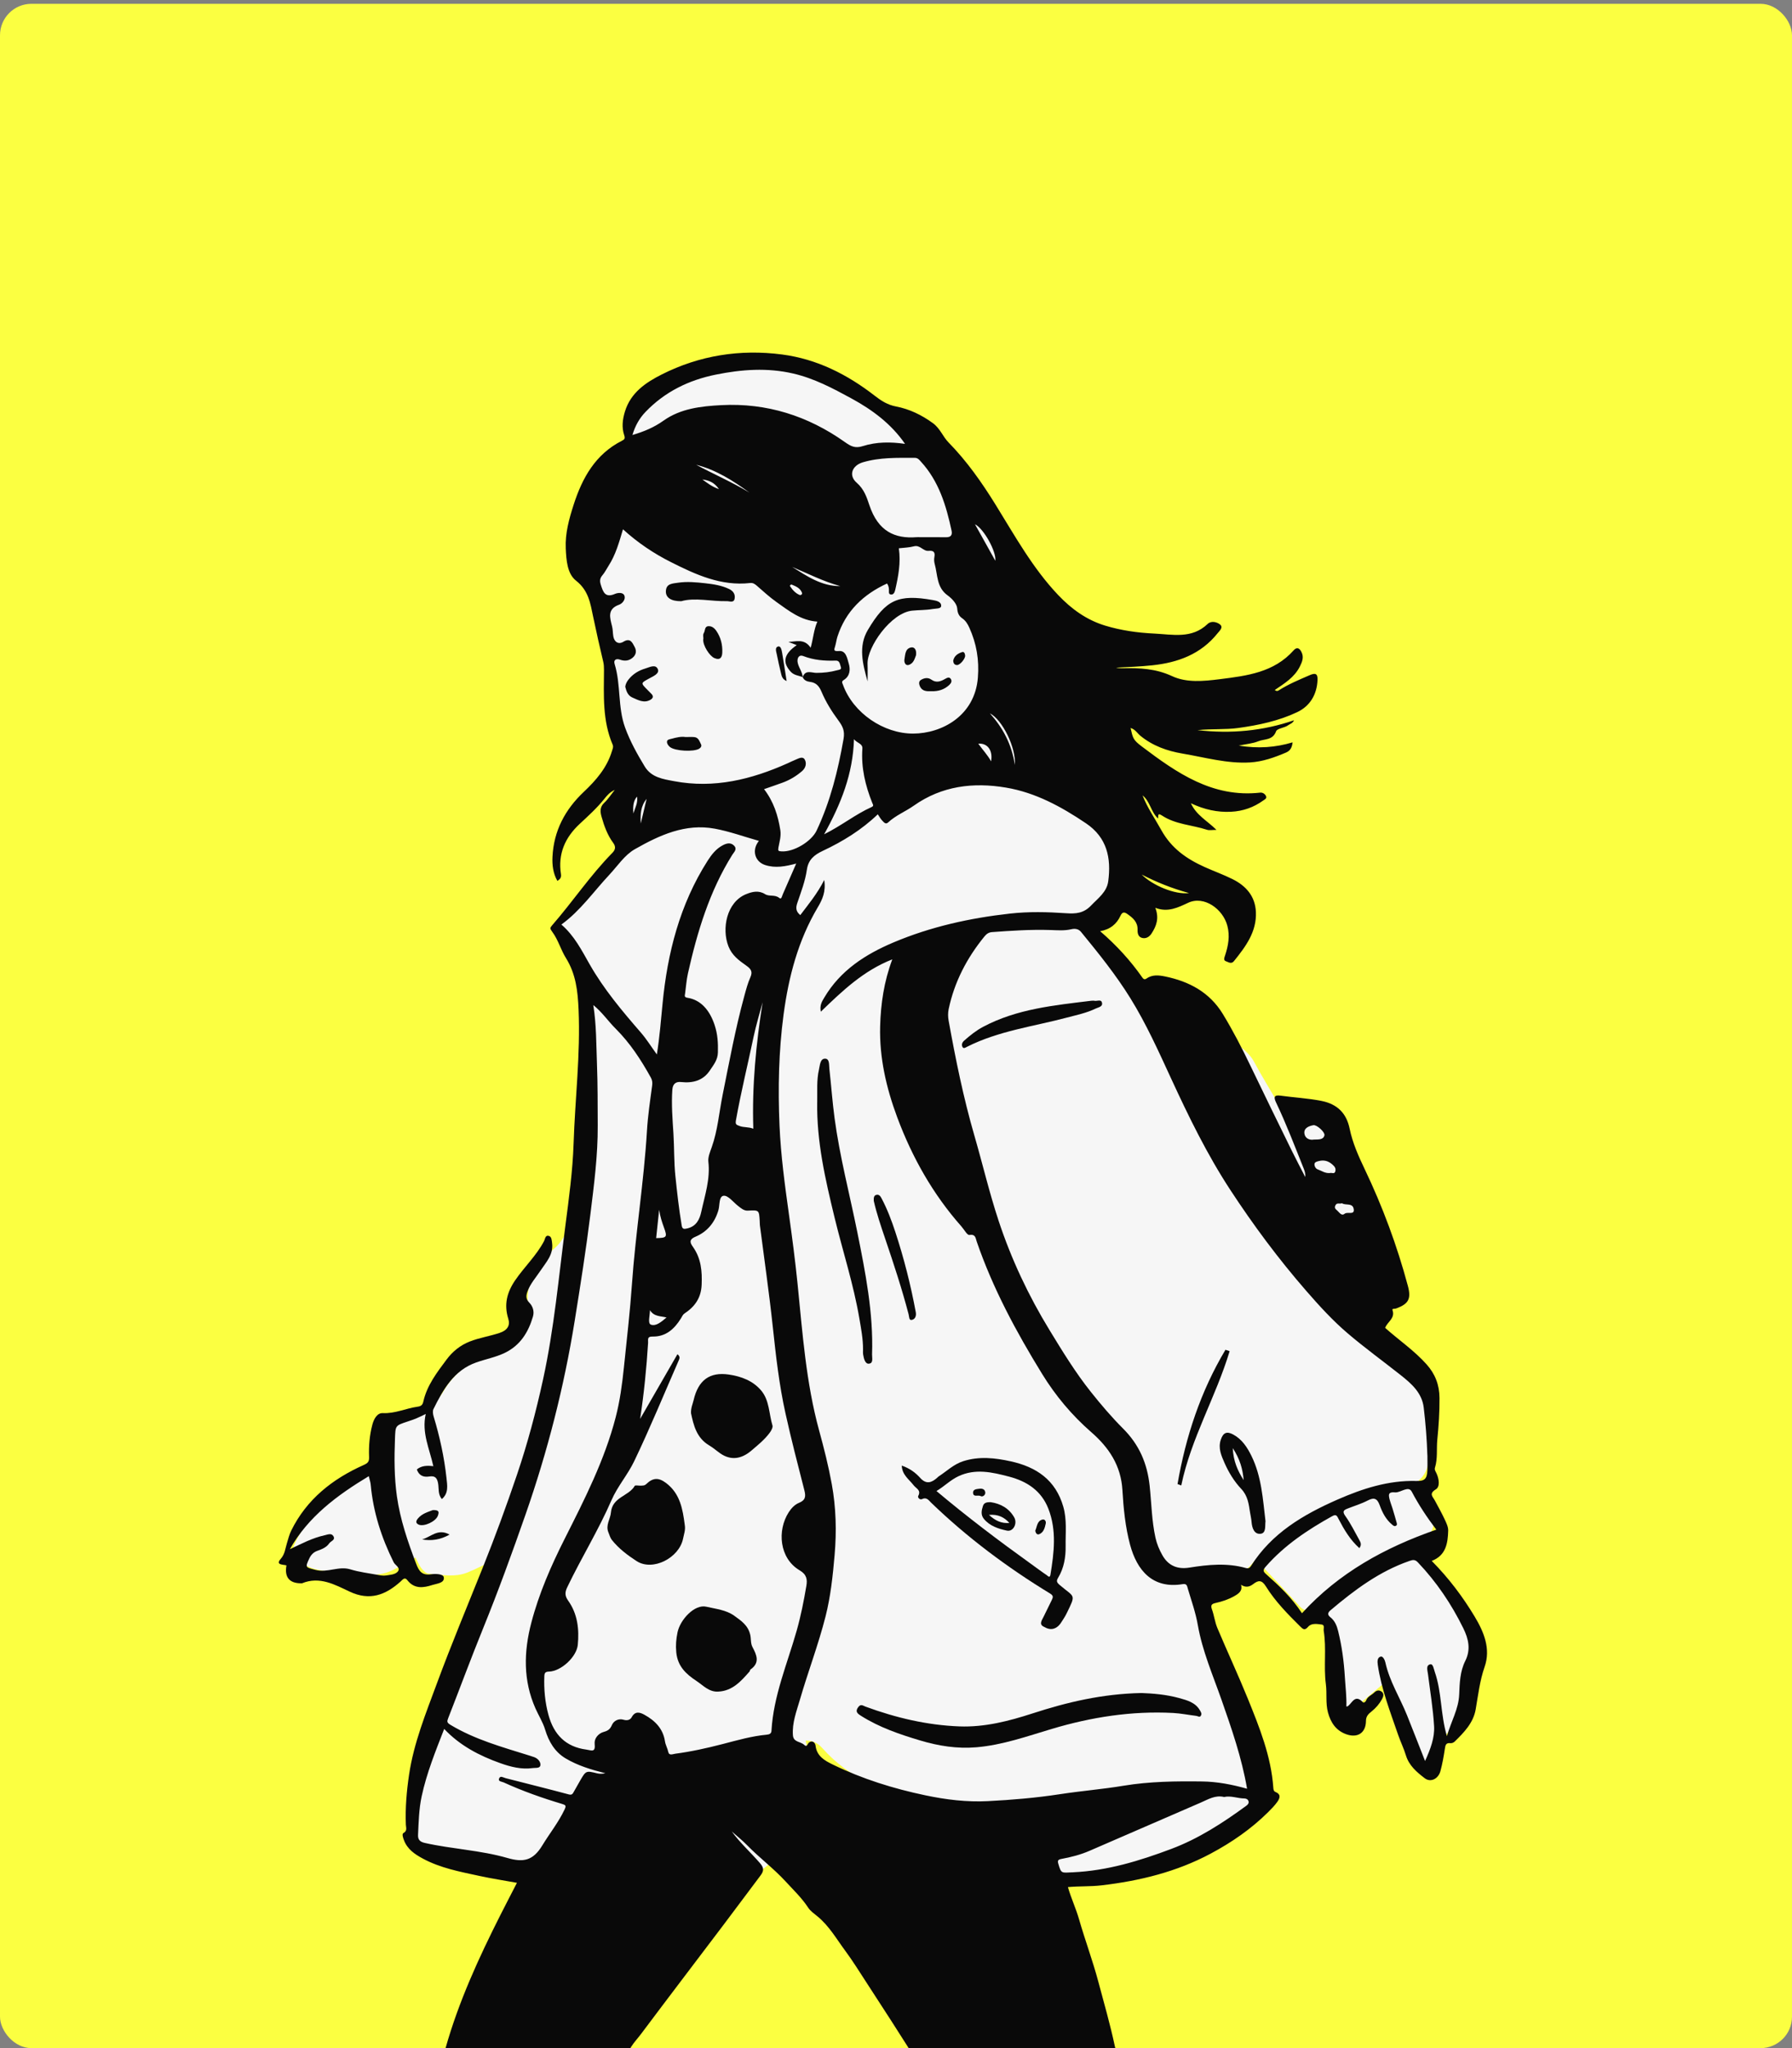 <svg width="456" height="521" viewBox="0 0 456 521" fill="none" xmlns="http://www.w3.org/2000/svg">
<rect x="0" y="0" width="456" height="521" fill="#808080" stroke="none"/>
<g clip-path="url(#clip0_1976_940)">
<rect y="0.969" width="456" height="520" rx="8" fill="#FBFF41"/>
<path d="M205.04 442.726C206.77 442.703 208.156 443.425 209.18 444.578C212.615 448.442 216.662 451.504 221.389 453.502C224.182 454.686 227.24 455.245 230.166 456.126C235.937 457.857 241.699 459.614 247.466 461.361C250.644 462.323 253.795 462.416 256.989 461.31C257.446 461.152 258.366 461.613 258.743 462.063C260.97 464.752 262.282 467.938 262.596 471.353C263.015 475.878 266.787 477.978 270.349 477.981C277.762 477.985 285.158 477.326 292.189 475.117C296.672 473.708 300.777 471.027 304.941 468.722C309.279 466.32 313.59 463.844 317.72 461.108C321.34 458.706 322.334 455.734 321.026 451.636C319.28 446.161 317.25 440.778 315.356 435.353C313.424 429.8 311.375 424.286 309.632 418.675C308.367 414.604 307.549 410.393 306.47 406.261C305.736 403.455 305.768 403.218 308.515 402.559C312.454 401.608 316.389 400.719 319.046 397.246C319.147 397.118 319.345 397.064 319.726 396.846C323.401 400.754 327.122 404.658 330.766 408.632C331.6 409.544 332.493 409.757 333.642 409.734C336.622 409.68 336.804 409.707 337.456 412.516C338.706 417.875 340.503 423.172 339.819 428.826C339.622 430.471 339.528 432.128 339.455 433.785C339.381 435.454 340.467 436.063 341.829 435.656C343.118 435.268 344.363 434.542 345.446 433.723C347.565 432.116 349.556 430.34 351.71 428.543C355.117 433.778 357.441 439.257 359.618 444.81C359.754 445.159 359.858 445.524 360.014 445.865C361.329 448.714 362.361 448.873 364.243 446.366C366.215 443.743 368.237 441.135 369.929 438.334C372.56 433.987 374.252 429.257 374.318 424.111C374.356 420.976 374.22 417.821 373.926 414.697C373.541 410.634 370.565 407.976 368.244 404.988C367.107 403.525 365.808 402.178 364.783 400.641C362.983 397.941 360.604 395.993 357.313 394.553C361.143 392.861 364.95 390.987 364.892 386.575C364.845 383.109 363.615 379.605 360.949 376.648C365.027 373.187 363.068 368.01 363.786 363.462C364.263 360.435 364.092 357.257 363.816 354.18C363.483 350.45 360.778 343.481 355.578 342.263C351.465 341.296 349.392 338.243 348.085 334.82C346.909 331.738 345.395 329.491 342.272 328.215C340.808 327.617 340.363 326.228 340.479 324.365C340.7 320.768 343.331 318.758 345.136 316.24C347.239 313.31 348.229 310.384 347.026 306.814C344.686 299.871 342.504 292.875 340.196 285.917C339.299 283.212 337.561 282.009 334.585 282.118C332.446 282.195 330.308 282.533 328.189 282.87C327.064 283.049 326.404 282.688 325.857 281.734C323.61 277.826 321.216 274 319.078 270.03C317.378 266.875 314.068 265.509 311.848 262.994C309.466 260.289 306.703 260.488 303.68 261.291C303.195 261.419 302.516 261.395 302.1 261.147C299.962 259.878 297.525 258.928 296.512 256.328C296.38 255.99 296.132 255.61 295.83 255.439C291.522 252.948 288.654 249.009 285.725 245.194C283.439 242.222 281.56 238.943 279.391 235.877C278.495 234.608 277.303 233.549 276.465 232.637C278.704 229.664 281.188 226.843 283.116 223.684C285.542 219.718 286.978 215.283 287.036 210.584C287.086 206.369 285.86 202.392 284.242 198.507C281.696 192.404 280.392 185.949 278.813 179.547C276.73 171.099 273.287 163.097 267.901 156.113C265.173 152.573 262.018 149.344 259.515 145.666C257.051 142.045 255.2 138.009 253.007 134.202C251.37 131.359 249.787 128.447 247.846 125.817C246.589 124.109 244.645 122.922 243.162 121.354C241.614 119.713 239.922 118.071 238.89 116.115C237.178 112.875 234.695 110.446 231.971 108.156C230.962 107.307 229.973 106.437 228.94 105.545C227.92 107.074 227 106.038 225.836 105.157C221.52 101.878 217.268 98.474 212.688 95.599C210.531 94.245 207.709 93.911 205.152 93.251C202.599 92.591 199.653 92.677 197.507 91.392C194.442 89.553 191.667 89.642 188.501 90.48C184.616 91.513 180.615 92.13 176.758 93.247C171.31 94.823 167.127 98.47 164.181 103.077C161.849 106.724 160.056 110.888 160.246 115.494C160.273 116.127 160.394 116.759 160.526 117.376C161.038 119.744 160.278 121.008 158.461 122.646C155.904 124.951 153.261 127.334 151.36 130.159C149.23 133.33 149.668 137.245 149.885 140.962C150.18 146.007 152.621 150.482 153.661 155.313C154.693 160.11 155.574 164.944 156.315 169.795C156.692 172.251 156.645 174.777 156.739 177.273C156.893 181.573 157.895 185.639 160.262 189.256C161.551 191.224 161.333 193.51 162.563 195.128C159.952 199.513 156.214 201.569 157.208 207.541C157.747 210.785 158.438 211.857 159.458 215.306C157.258 217.344 155.221 221.55 152.924 224.01C150.048 227.091 144.262 231.814 141.608 235.097C140.324 236.688 144.336 236.928 145.143 238.376C146.944 241.613 148.931 244.744 150.774 247.953C151.682 249.533 152.854 251.124 153.169 252.843C153.49 254.597 152.668 253.041 152.474 254.888C152.416 255.454 149.784 253.933 149.757 254.5C149.486 260.266 152.105 271.598 151.666 277.349C151.189 283.62 150.503 289.879 149.718 296.123C149.416 298.54 149.09 300.853 150.021 303.209C150.204 303.666 149.905 304.45 149.602 304.943C147.343 308.595 145.116 312.27 142.691 315.805C141.767 317.148 140.308 318.118 139.156 319.313C135.337 323.279 133.502 327.862 134.615 333.45C135.287 336.811 132.555 340.734 129.346 341.948C122.737 344.447 116.389 347.645 112.76 354.017C110.661 357.707 107.067 358.572 103.966 360.462C103.373 360.827 102.682 361.037 102.089 361.405C99.256 363.159 99.52 363.78 99.815 366.725C100.079 369.36 98.973 371.118 96.318 371.363C96.035 371.39 95.756 371.627 95.511 371.817C91.107 375.193 86.558 378.402 82.379 382.038C80.314 383.835 78.898 386.392 77.269 388.662C76.508 389.722 75.871 390.886 75.289 392.058C73.559 395.527 74.835 396.346 77.757 398.111C80.314 399.66 83.214 399.54 85.988 400.024C86.92 400.187 87.863 400.385 88.802 400.401C91.65 400.451 94.603 400.875 97.327 400.288C99.877 399.738 102.193 398.088 104.603 396.905C104.999 396.711 105.344 396.412 105.721 396.155C106.213 397.091 106.575 398.046 107.165 398.818C107.638 399.435 108.36 400.215 109.027 400.277C112.353 400.575 115.748 401.293 119 399.967C121.216 399.063 123.342 397.937 126.098 396.629C125.003 399.737 124.219 402.392 123.145 404.922C121.154 409.602 119.14 414.282 116.869 418.83C113.718 425.143 111.926 431.919 109.889 438.594C107.491 446.455 105.371 454.418 104.37 462.618C104.301 463.177 104.048 463.716 104.013 464.275C103.769 468.288 105.038 470.34 109.015 471.734C114.51 473.658 120.106 475.187 125.954 475.711C130.932 476.157 136.024 475.847 140.824 477.616C142.412 478.203 143.909 479.013 145.45 479.72C149.338 481.497 153.32 482.133 157.643 481.563C161.512 481.055 165.45 481.338 169.362 481.893C171.461 482.188 173.677 482.102 175.784 481.807C178.904 481.369 181.962 480.527 185.07 479.972C189.196 479.238 192.401 476.872 195.517 474.314C196.347 473.631 197.062 472.762 197.973 472.226C200.015 471.035 200.026 468.548 201.408 467.065C204.046 464.232 203.79 460.542 204.834 457.244C205.595 454.845 206.829 452.521 206.387 449.882C206.006 447.612 205.525 445.353 205.02 442.738L205.04 442.726Z" fill="#F6F6F6"/>
<path d="M395.401 617.658C395.253 606.172 393.282 595.841 390.034 585.717C388.26 580.187 383.965 578.033 378.765 577.327C375.482 576.881 372.113 576.835 368.791 576.931C366.63 576.994 364.484 577.618 362.338 578.038C361.989 578.107 361.566 578.336 361.384 578.627C360.507 580.013 359.521 579.473 358.504 578.872C355.765 577.253 352.873 578.584 351.818 581.51C349.982 586.602 351.077 591.755 351.143 596.878C351.159 598.115 351.791 599.237 353.584 599.019C355.303 598.814 357.072 599.074 358.807 598.946C360.211 598.841 360.728 599.575 361.143 600.704C363.63 607.471 366.23 614.2 368.617 621.007C369.591 623.785 370.294 626.684 370.813 629.587C371.586 633.878 372.346 638.202 372.625 642.544C372.862 646.18 373.778 649.533 375.133 652.839C375.392 653.476 375.606 654.135 375.928 654.741C377.049 656.848 378.423 657.279 380.402 655.913C384.174 653.312 387.356 650.088 389.254 645.866C392.017 639.723 393.922 633.289 394.861 626.618C395.315 623.393 395.261 620.099 395.393 617.65L395.401 617.658Z" fill="#F6F6F6"/>
<path d="M76.951 648.877C77.967 649.711 77.812 650.406 76.846 651.217C75.064 652.707 73.4 653.286 70.847 652.734C67.758 652.067 64.42 652.622 61.2 652.455C59.651 652.373 58.137 651.791 56.589 651.543C56.015 651.45 55.375 651.593 54.801 651.756C51.362 652.738 48.219 651.826 45.103 650.417C42.355 649.176 39.623 647.806 36.752 646.948C34.295 646.215 31.641 646.126 28.541 645.672C28.486 648.516 28.401 651.097 28.428 653.673C28.432 654.096 28.847 654.639 29.228 654.915C30.547 655.869 31.874 656.856 33.31 657.604C35.219 658.598 36.356 660.197 37.648 661.834C39.27 663.887 41.362 665.656 43.508 667.193C52.421 673.565 61.393 679.852 70.427 686.05C72.752 687.642 75.379 688.79 77.862 690.144C79.857 691.235 81.844 692.345 83.834 693.435C86.586 694.94 86.834 694.445 89.042 692.282C93.404 688.012 94.537 682.388 94.836 677.03C95.166 671.147 97.812 666.064 98.662 660.449C99.326 656.076 100.917 652.005 103.214 648.19C104.196 646.56 103.788 646.021 101.996 645.411C101.553 645.26 101.08 644.608 100.983 644.115C100.575 642.04 99.008 641.131 97.378 640.246C95.973 639.486 94.619 638.597 93.144 637.996C89.225 636.397 87.137 636.288 84.199 640.925C82.31 643.914 80.237 646.89 76.939 648.877H76.951Z" fill="#F6F6F6"/>
<path d="M279.923 236.87C282.547 236.401 284.153 235.023 285.115 232.951C285.589 231.93 286.09 231.938 286.881 232.493C288.286 233.479 289.532 234.53 289.47 236.49C289.438 237.418 289.651 238.396 290.742 238.601C291.7 238.784 292.5 238.26 293.02 237.46C294.25 235.574 295.022 233.584 293.983 230.91C297.172 232.148 299.745 230.844 302.345 229.633C306.392 227.747 311.185 231.209 312.314 235.466C313.005 238.073 312.555 240.553 311.74 243.021C311.553 243.588 311.259 244.282 311.965 244.511C312.57 244.709 313.323 245.314 313.994 244.48C316.959 240.79 319.815 237.026 319.579 231.942C319.392 227.942 317.053 225.318 313.634 223.619C311.332 222.474 308.895 221.6 306.548 220.545C301.957 218.481 298.076 215.795 295.496 211.119C293.889 208.209 291.953 205.469 290.746 202.322C292.675 203.851 292.857 206.532 294.669 208.193C294.821 207.708 294.429 206.606 295.647 207.417C299.12 209.73 303.327 209.819 307.157 211.068C307.723 211.255 308.398 211.096 309.547 211.096C307.2 208.76 304.452 207.409 303.036 204.32C306.462 205.931 309.765 206.656 313.273 206.482C316.315 206.33 319.024 205.364 321.465 203.606C321.825 203.346 322.485 203.09 322.12 202.419C321.821 201.864 321.236 201.554 320.661 201.619C308.565 202.962 299.462 196.606 290.54 189.866C288.34 188.2 288.281 187.785 287.688 185.173C288.868 185.492 289.408 186.516 290.195 187.16C293.334 189.73 297.005 191.022 300.901 191.681C306.602 192.644 312.244 194.278 318.088 193.936C321.278 193.75 324.324 192.671 327.277 191.406C328.422 190.917 328.783 190.009 328.919 188.829C324.588 190.114 320.219 190.474 315.217 189.656C317.239 189.233 318.799 189.12 320.176 188.558C321.74 187.917 323.859 188.363 324.717 186.02C324.999 185.247 326.843 185.189 327.817 184.46C328.271 184.118 328.911 184.029 329.288 183.21C321.348 185.93 313.35 186.691 304.708 185.721C308.476 185.344 311.798 185.624 315.1 185.17C320.285 184.456 325.38 183.373 330.095 181.142C333.358 179.601 335.112 176.648 335.264 172.954C335.329 171.335 334.724 171.11 333.281 171.735C330.572 172.907 327.852 174.033 325.357 175.628C325.066 175.814 324.767 175.83 324.379 175.511C326.843 173.854 329.384 172.29 330.762 169.547C331.36 168.352 331.876 167.133 331.131 165.755C330.58 164.735 329.92 164.603 329.191 165.422C324.154 171.068 317.289 171.894 310.37 172.764C306.234 173.283 301.961 173.71 298.24 171.98C294.122 170.063 290.013 169.884 285.721 169.974C285.146 169.985 284.572 169.974 283.99 169.83C287.079 169.675 290.164 169.554 293.237 169.228C299.764 168.534 305.585 166.396 309.83 161.079C310.343 160.439 311.383 159.573 310.42 158.817C309.617 158.188 308.197 157.859 307.312 158.701C303.269 162.57 298.414 161.382 293.66 161.153C289.423 160.947 285.263 160.362 281.211 159.131C276.504 157.699 272.655 154.921 269.286 151.374C262.767 144.513 258.243 136.283 253.31 128.327C249.822 122.697 246.027 117.295 241.358 112.53C239.918 111.059 239.223 108.971 237.408 107.648C234.544 105.556 231.428 104.047 228.013 103.395C225.855 102.983 224.249 101.955 222.608 100.678C215.607 95.238 207.861 91.319 198.994 90.166C188.323 88.777 178.012 90.395 168.396 95.246C164.352 97.283 160.503 99.859 159.028 104.668C158.408 106.693 158.167 108.719 158.838 110.698C159.141 111.59 158.861 111.808 158.248 112.118C151.504 115.541 148.17 121.552 145.97 128.39C144.814 131.987 143.793 135.631 143.964 139.472C144.099 142.468 144.329 145.93 146.575 147.695C149.789 150.222 150.223 153.474 150.941 156.888C151.74 160.707 152.59 164.51 153.498 168.305C153.669 169.019 153.696 169.706 153.693 170.404C153.658 176.834 153.273 183.299 155.9 189.423C156.149 190.005 155.873 190.525 155.707 191.091C154.438 195.302 151.648 198.503 148.57 201.406C143.77 205.935 140.91 211.348 140.588 217.937C140.487 219.998 140.728 222.163 141.837 224.069C142.493 223.665 142.881 223.25 142.741 222.35C141.942 217.215 143.773 213.036 147.511 209.567C149.684 207.549 151.884 205.554 153.759 203.23C154.422 202.407 155.101 201.538 156.432 200.921C155.404 202.209 154.69 203.339 153.743 204.219C152.579 205.306 152.73 206.529 153.083 207.778C153.743 210.126 154.581 212.423 156.044 214.406C156.781 215.403 156.579 216.168 155.811 216.951C150.192 222.664 145.741 229.35 140.491 235.372C139.924 236.021 139.909 236.195 140.572 237.084C142.031 239.043 142.695 241.574 144.003 243.673C146.536 247.736 147.022 252.074 147.227 256.793C147.724 268.191 146.335 279.475 145.962 290.81C145.73 297.892 144.755 304.928 143.851 311.921C142.167 324.916 140.999 338.002 138.197 350.839C136.405 359.057 134.243 367.184 131.538 375.158C128.857 383.07 125.981 390.909 122.877 398.663C118.938 408.5 114.84 418.279 111.169 428.217C108.371 435.796 105.294 443.327 104.095 451.411C103.47 455.621 103.109 459.851 103.276 464.116C103.304 464.857 103.711 465.672 102.659 466.262C102.24 466.498 102.539 467.402 102.783 468.047C103.653 470.375 105.511 471.625 107.56 472.735C112.066 475.176 117.041 476.091 121.957 477.158C125.085 477.838 128.255 478.322 131.542 478.92C130.141 481.644 128.721 484.365 127.339 487.101C121.814 498.028 116.718 509.134 113.377 520.966C112.457 524.23 110.983 527.299 109.4 530.256C107.684 533.469 107.133 536.973 106.183 540.365C103.168 551.122 99.885 561.805 97.37 572.709C95.282 581.759 93.361 590.855 90.878 599.815C88.569 608.147 86.377 616.513 84.137 624.864C82.884 629.532 81.064 634.147 80.587 638.896C80.218 642.575 78.022 645.163 77.001 648.369C76.733 649.207 76.333 650.006 76.124 650.852C75.709 652.536 74.145 652.191 73.66 651.64C72.116 649.89 70.234 650.452 68.537 650.631C64.447 651.054 60.392 650.907 56.329 650.511C53.81 650.266 51.474 649.273 49.084 648.516C45.541 647.398 42.06 646.095 38.494 645.016C36.169 644.314 33.815 644.142 31.494 643.662C26.725 642.676 23.135 646.351 24.183 651.093C24.474 652.408 25.207 653.731 26.053 654.798C28.168 657.469 30.178 660.197 32.716 662.563C35.568 665.226 38.285 668.031 41.455 670.321C44.785 672.727 48.161 675.067 51.536 677.399C55.739 680.302 59.915 683.253 64.207 686.012C66.981 687.799 69.849 689.517 72.857 690.852C76.198 692.338 79.52 693.881 82.95 695.197C87.374 696.89 88.949 696.432 91.25 692.188C93.462 688.112 95.088 683.83 96.354 679.374C97.075 676.828 98.297 674.186 97.723 671.687C97.028 668.66 98.421 666.444 99.233 663.91C99.931 661.725 100.443 659.474 100.94 657.228C101.239 655.877 101.864 654.62 101.821 653.153C101.798 652.299 102.861 652.292 103.358 652.567C106.237 654.143 109.435 654.387 112.551 654.496C115.651 654.605 118.938 654.748 121.763 653.18C122.838 652.583 123.789 651.539 124.053 649.82C124.41 647.507 125.275 645.225 125.892 642.92C127.138 638.291 128.705 633.75 130.207 629.206C132.221 623.098 134.014 616.924 135.97 610.797C137.608 605.667 139.179 600.513 140.98 595.437C142.474 591.231 144.402 587.161 145.659 582.888C146.405 580.35 147.437 577.909 148.101 575.325C148.83 572.496 149.618 569.617 150.623 566.838C151.954 563.167 152.4 559.286 153.169 555.495C154.601 548.452 156.758 541.588 158.147 534.544C158.787 531.304 159.777 528.087 159.498 524.73C159.23 521.494 161.492 519.538 163.153 517.322C170.022 508.156 176.972 499.049 183.88 489.914C187.104 485.649 190.286 481.357 193.503 477.085C194.322 475.998 194.5 475.206 193.421 473.953C191.062 471.214 188.362 468.815 186.196 465.847C187.504 467.007 188.885 468.097 190.103 469.347C193.251 472.572 196.883 475.273 199.937 478.602C201.924 480.764 204.047 482.778 205.676 485.269C206.216 486.091 207.194 486.782 208.024 487.461C210.989 489.886 212.851 493.193 215.079 496.197C216.984 498.765 218.664 501.497 220.419 504.179C222.576 507.477 224.707 510.791 226.845 514.101C229.678 518.482 232.398 522.941 235.363 527.233C240.458 534.602 245.483 542.026 250.932 549.146C252.006 550.551 253.19 551.746 254.897 552.604C256.17 553.244 257.156 554.696 258.347 555.709C261.615 558.491 264.932 561.172 268.623 563.431C270.877 564.812 272.872 566.706 274.755 568.6C279.294 573.159 284.188 577.327 289.209 581.309C293.587 584.782 298.181 588.065 303.008 590.862C306.23 592.729 309.454 594.639 312.543 596.676C316.89 599.54 321.438 602.101 325.624 605.217C328.473 607.332 331.511 609.191 334.496 611.119C336.444 612.376 337.825 614.158 339.276 615.9C340.15 616.948 341.065 617.98 342.656 616.664C343.312 616.121 344.441 616.191 345.244 615.772C346.929 614.903 348.256 613.587 349.513 612.151C352.268 609.004 353.96 605.361 354.876 601.325C355.097 600.355 355.377 600.192 356.436 600.405C357.305 600.575 358.179 601.15 359.164 600.82C359.964 600.549 359.92 601.375 359.971 601.705C360.588 605.807 361.687 609.792 362.851 613.754C363.34 615.423 364.624 616.765 365.067 618.507C365.978 622.101 366.719 625.71 367.267 629.389C367.709 632.365 368.217 635.361 368.757 638.333C369.424 642.02 370.449 645.61 371.24 649.257C372.028 652.874 373.732 656.079 376.93 658.109C379.394 659.672 383.832 658.004 385.3 655.245C385.362 655.133 385.517 654.993 385.49 654.919C384.574 652.583 386.599 651.504 387.612 650.033C390.581 645.71 392.65 641.062 394.05 635.955C395.331 631.29 396.514 626.583 396.941 621.841C397.352 617.247 397.671 612.566 397.12 607.879C396.336 601.224 394.408 594.883 392.44 588.542C391.606 585.849 390.403 583.264 389.347 580.641C387.675 576.477 384.038 575.519 380.131 575.112C377.22 574.809 374.31 574.525 371.372 574.518C367.795 574.506 364.092 574.685 361.403 577.114C359.587 578.755 358.256 578.119 356.471 577.812C354.725 577.514 353.879 576.562 353.417 575.061C352.94 573.501 351.558 572.74 350.476 571.774C348.174 569.721 346.634 567.024 344.484 564.898C342.261 562.698 340.355 560.198 337.86 558.243C336.199 556.939 334.779 555.34 332.99 554.145C331.573 553.202 330.343 551.98 329.028 550.889C327.351 549.5 325.687 548.099 323.994 546.729C321.468 544.684 318.965 542.643 316.024 541.141C312.104 539.142 308.232 537.039 304.545 534.594C300.137 531.664 295.705 528.743 290.858 526.554C290.35 526.325 289.69 526.437 289.182 526.212C286.594 525.056 284.362 523.675 283.691 520.504C282.515 514.955 280.932 509.499 279.469 504.016C278.037 498.653 276.093 493.464 274.564 488.14C273.788 485.435 272.554 482.835 271.747 480.006C274.649 479.739 277.467 479.894 280.28 479.564C290.009 478.428 299.364 476.142 308.061 471.5C313.428 468.637 318.391 465.214 322.718 460.918C323.537 460.107 324.352 459.273 325.019 458.341C325.648 457.464 326.067 456.44 324.608 455.835C324.095 455.621 324.049 455.218 324.014 454.74C323.455 446.731 320.494 439.389 317.526 432.078C315.069 426.028 312.303 420.106 309.768 414.088C309.132 412.574 308.953 410.875 308.387 409.326C308.003 408.282 308.364 407.961 309.276 407.754C310.964 407.382 312.601 406.843 314.107 405.981C315.19 405.361 316.245 404.673 315.795 403.106C316.994 403.882 317.945 403.665 318.934 402.904C320.176 401.949 321.069 401.814 322.124 403.517C324.511 407.359 327.7 410.584 330.91 413.762C331.585 414.433 332.02 414.79 332.874 413.793C333.719 412.807 335.147 413.078 336.315 413.218C337.173 413.323 336.746 414.266 336.839 414.837C337.573 419.323 336.789 423.874 337.383 428.364C337.701 430.774 337.278 433.223 337.926 435.609C338.62 438.163 339.948 440.165 342.516 441.108C345.439 442.179 347.573 440.801 347.589 437.724C347.596 436.54 348.232 435.955 348.974 435.365C350.091 434.472 351.007 433.417 351.686 432.179C352.024 431.562 352.256 430.766 351.562 430.278C350.98 429.866 350.347 429.878 349.691 430.526C349.028 431.185 348.019 431.503 347.651 432.485C347.488 432.924 347.034 433.231 346.785 432.963C344.829 430.89 344.104 433.114 342.99 433.991C342.951 434.022 342.881 434.018 342.602 434.076C342.687 431.562 342.369 429.105 342.222 426.641C341.988 422.66 341.461 418.733 340.506 414.868C340.184 413.568 339.696 412.295 338.566 411.394C337.84 410.82 337.739 410.292 338.578 409.583C344.674 404.429 351.011 399.683 358.679 397.036C359.56 396.734 360.08 396.656 360.806 397.417C365.551 402.396 369.339 408.023 372.362 414.173C373.681 416.855 374.318 419.563 372.851 422.493C371.524 425.14 371.43 428.089 371.314 430.987C371.166 434.728 369.25 437.86 368.186 441.62C366.522 435.974 366.906 430.429 365.101 425.271C364.833 424.511 364.675 423.156 363.929 423.339C362.781 423.619 363.254 424.895 363.371 425.834C363.926 430.242 364.667 434.643 364.923 439.071C365.097 442.047 363.995 444.904 362.63 447.938C361.019 443.848 359.552 440.072 358.043 436.308C356.242 431.818 353.587 427.685 352.532 422.881C352.408 422.314 351.942 421.22 351.337 421.375C350.495 421.593 350.456 422.516 350.596 423.475C351.504 429.641 353.755 435.404 355.761 441.24C356.37 443.006 357.204 444.697 357.747 446.479C358.555 449.121 360.51 450.763 362.556 452.327C363.991 453.425 365.974 452.556 366.537 450.499C367.042 448.655 367.368 446.758 367.658 444.868C367.798 443.952 367.887 443.246 369.091 443.401C369.424 443.444 369.886 443.254 370.138 443.013C372.54 440.677 374.911 438.24 375.509 434.802C376.141 431.162 376.541 427.534 377.783 423.975C379.382 419.393 377.604 415.12 375.249 411.197C372.203 406.125 368.648 401.41 364.321 397.036C367.938 395.663 368.423 392.546 368.512 389.338C368.539 388.379 368.035 387.358 367.605 386.443C366.84 384.813 365.955 383.237 365.105 381.65C364.578 380.66 363.534 379.951 365.377 378.829C366.483 378.157 366.184 376.14 365.524 374.739C365.303 374.265 364.973 373.862 365.148 373.307C365.874 370.994 365.509 368.572 365.742 366.209C366.091 362.705 366.324 359.162 366.3 355.608C366.277 352.255 365.195 349.48 363.014 347.04C359.87 343.524 355.963 340.877 352.47 337.761C353.009 336.224 355.101 335.355 354.333 333.221C354.181 332.802 354.923 332.949 355.248 332.832C358.435 331.669 359.145 330.395 358.248 327.062C355.497 316.814 351.818 306.903 347.239 297.33C345.66 294.027 344.177 290.698 343.432 287.081C342.621 283.15 340.293 280.833 336.265 280.034C332.784 279.347 329.26 279.168 325.768 278.687C324.056 278.45 324.166 279.289 324.732 280.472C327.328 285.921 329.47 291.563 331.717 297.158C331.993 297.846 332.221 298.548 332.147 299.406C330.983 297.139 329.788 294.889 328.667 292.603C325.155 285.44 321.639 278.276 318.189 271.085C316.036 266.592 313.754 262.172 311.162 257.918C307.793 252.389 302.597 249.633 296.466 248.373C294.855 248.043 293.183 247.86 291.693 248.935C291.293 249.222 290.956 249.043 290.711 248.691C287.68 244.352 284.133 240.468 279.954 236.866L279.923 236.87ZM204.268 172.251C204.171 170.944 203.297 169.903 203.007 168.67C202.731 167.51 203.232 166.427 204.403 166.877C207.108 167.921 209.844 168.134 212.669 168.033C213.732 167.994 213.721 169.027 213.962 169.655C214.233 170.362 213.464 170.366 213.026 170.486C211.296 170.967 209.553 171.153 207.733 171.157C206.585 171.157 204.892 170.28 204.268 172.248C204.59 173.078 205.413 173.357 206.096 173.439C207.721 173.629 208.459 174.568 209.052 175.969C210.151 178.565 211.649 180.971 213.317 183.225C214.419 184.716 215.021 185.86 214.648 187.987C213.236 196.027 211.296 203.858 207.795 211.27C206.491 214.033 201.951 216.793 198.816 216.556C198.082 216.501 197.923 216.447 198.086 215.562C198.35 214.134 198.796 212.679 198.567 211.189C197.985 207.417 196.84 203.858 194.423 200.731C196.045 200.164 197.609 199.64 199.157 199.07C200.985 198.399 202.626 197.409 204.101 196.136C205.055 195.313 205.307 194.126 204.784 193.21C204.245 192.263 203.177 192.954 202.37 193.273C201.714 193.528 201.085 193.854 200.442 194.145C191.21 198.282 181.687 200.626 171.508 198.697C168.691 198.162 165.753 197.766 164.046 194.948C162.129 191.782 160.336 188.565 159.063 185.073C157.162 179.846 158.031 174.169 156.397 168.895C156.06 167.801 156.867 167.475 157.717 167.777C158.706 168.127 159.614 168.157 160.499 167.641C161.725 166.923 162.167 165.79 161.492 164.552C160.937 163.536 160.429 162.138 158.636 163.237C157.387 164.001 156.316 163.318 156.067 161.863C155.928 161.044 155.959 160.19 155.765 159.387C155.221 157.148 154.422 154.929 157.55 153.811C158.435 153.493 159.218 152.434 158.908 151.553C158.559 150.559 157.169 150.776 156.483 151.071C153.972 152.15 153.468 150.571 152.889 148.758C152.582 147.804 152.625 147.106 153.296 146.322C153.917 145.6 154.34 144.715 154.861 143.908C156.665 141.122 157.538 137.947 158.527 134.633C162.319 138.083 166.37 140.788 170.736 142.984C177.069 146.17 183.487 149.131 190.892 148.297C191.601 148.215 192.083 148.545 192.595 148.995C194.24 150.431 195.862 151.918 197.64 153.175C200.759 155.383 203.794 157.835 207.989 158.118C207.066 160.206 206.945 162.453 206.278 164.766C204.687 162.348 202.564 163.221 200.624 163.276C201.303 163.54 201.982 163.804 202.743 164.098C199.428 166.388 199.036 168.472 201.202 170.851C202.072 171.809 203.235 171.809 204.26 172.251H204.268ZM209.74 223.835C207.931 227.394 205.715 230.017 203.647 232.765C202.514 231.861 202.46 230.929 202.882 229.684C203.825 226.905 204.901 224.138 205.319 221.224C205.681 218.698 207.155 217.464 209.355 216.432C214.466 214.037 219.254 211.08 223.368 207.13C223.74 207.669 224.07 208.321 224.563 208.803C224.905 209.132 225.359 209.792 225.995 209.198C227.931 207.394 230.411 206.428 232.537 204.926C239.682 199.881 247.695 198.938 256.003 200.339C263.5 201.6 270.082 205.198 276.345 209.42C281.716 213.04 282.791 218.252 282.007 224.158C281.642 226.913 279.45 228.434 277.665 230.308C275.767 232.303 273.796 232.466 271.289 232.291C266.531 231.969 261.751 231.849 256.981 232.384C246.768 233.525 236.814 235.722 227.318 239.738C220.17 242.765 213.837 246.843 209.759 253.735C209.18 254.713 208.529 255.679 208.87 257.336C214.369 252.024 219.717 246.902 227.058 244.026C224.928 249.711 224.117 255.361 223.965 261.058C223.752 269.056 225.541 276.778 228.319 284.221C232.119 294.411 237.4 303.779 244.652 311.963C245.328 312.727 246.116 314.21 246.659 314.124C248.269 313.872 248.238 314.932 248.533 315.785C252.643 327.733 258.592 338.774 265.188 349.488C268.603 355.037 272.763 360.004 277.692 364.293C282.193 368.212 285.255 372.787 285.616 379.038C285.888 383.699 286.354 388.414 287.568 392.935C289.307 399.407 293.272 404.227 300.968 402.943C302.054 402.76 302.077 403.494 302.279 404.161C303.191 407.219 304.254 410.199 304.809 413.389C305.95 419.939 308.624 426.071 310.816 432.322C313.404 439.711 315.981 447.1 317.335 454.985C313.482 453.91 309.741 453.185 305.896 453.138C299.21 453.052 292.547 453.126 285.907 454.224C280.54 455.113 275.104 455.548 269.725 456.374C263.621 457.313 257.478 457.829 251.323 458.144C245.983 458.415 240.706 457.763 235.464 456.661C227.33 454.954 219.453 452.501 211.971 448.862C209.914 447.86 207.834 446.758 207.524 443.999C207.457 443.425 206.81 442.513 205.847 443.25C205.463 443.545 205.385 444.558 204.632 443.825C203.728 442.947 201.901 443.211 201.769 441.384C201.54 438.221 202.68 435.322 203.531 432.392C205.591 425.279 208.249 418.344 210.073 411.162C211.373 406.04 211.924 400.801 212.378 395.543C212.906 389.469 212.743 383.432 211.649 377.452C210.81 372.872 209.669 368.352 208.435 363.854C205.102 351.68 204.221 339.127 202.96 326.647C202.366 320.76 201.598 314.9 200.779 309.049C199.724 301.478 198.684 293.891 198.357 286.27C197.954 276.863 198.141 267.446 199.39 258.066C200.679 248.431 203.092 239.206 208.102 230.77C209.242 228.849 210.213 226.785 209.735 223.824L209.74 223.835ZM363.223 370.171C363.223 371.456 363.266 372.744 363.211 374.025C363.122 376.128 362.544 376.761 360.437 376.702C353.305 376.509 346.735 378.635 340.32 381.448C331.612 385.274 323.579 389.993 318.333 398.328C318.007 398.845 317.611 399.012 317.033 398.849C312.256 397.502 307.452 397.975 302.663 398.74C299.637 399.225 297.315 398.278 295.802 395.62C295.011 394.231 294.382 392.748 294.029 391.158C293.067 386.807 293.016 382.353 292.547 377.952C291.937 372.24 289.908 367.486 285.736 363.327C282.857 360.454 280.163 357.284 277.599 354.067C273.656 349.123 270.377 343.749 267.09 338.366C261.708 329.565 257.342 320.299 254.106 310.504C251.75 303.376 250.035 296.061 247.947 288.858C245.153 279.226 243.167 269.428 241.385 259.58C241.215 258.644 241.207 257.616 241.401 256.688C242.852 249.766 246.038 243.681 250.485 238.224C250.982 237.616 251.529 237.162 252.41 237.095C257.342 236.731 262.274 236.405 267.222 236.56C269.027 236.618 270.815 236.781 272.612 236.366C273.477 236.164 274.413 236.23 275.08 237.041C279.523 242.458 283.92 247.911 287.622 253.879C291.666 260.402 294.801 267.387 298.006 274.337C302.481 284.042 307.157 293.636 313.024 302.603C318.919 311.614 325.329 320.237 332.4 328.355C335.702 332.15 339.109 335.89 342.936 339.15C347.286 342.856 351.923 346.216 356.409 349.764C359.164 351.944 361.841 354.277 362.288 358.037C362.765 362.061 363.087 366.108 363.215 370.171H363.223ZM162.885 360.936C163.875 354.459 164.511 348.025 164.915 341.564C164.961 340.811 164.589 339.938 166.04 339.969C169.424 340.043 171.602 338.048 173.277 335.347C173.541 334.92 173.759 334.381 174.151 334.121C176.797 332.382 178.4 330.167 178.543 326.814C178.691 323.356 178.415 320.128 176.359 317.198C175.707 316.267 175.129 315.354 176.953 314.586C179.913 313.341 181.873 311.028 182.809 307.835C183.192 306.53 182.89 304.268 184.167 304.155C185.288 304.058 186.576 305.77 187.771 306.708C188.528 307.302 189.273 307.989 190.286 307.939C193.15 307.796 193.15 307.768 193.317 310.547C193.34 310.931 193.32 311.323 193.371 311.703C194.473 320.287 195.723 328.851 196.643 337.455C197.434 344.867 198.265 352.263 199.883 359.535C201.338 366.093 203.022 372.601 204.691 379.109C205.087 380.653 204.962 381.596 203.317 382.267C202.23 382.709 201.349 383.648 200.682 384.692C197.744 389.279 198.28 396.369 203.484 399.435C205.25 400.475 205.475 401.717 205.195 403.365C204.543 407.211 203.79 411.034 202.723 414.794C200.333 423.211 196.821 431.345 196.312 440.235C196.274 440.93 195.855 441.17 195.152 441.236C191.299 441.586 187.593 442.664 183.868 443.626C179.894 444.655 175.897 445.547 171.826 446.083C171.221 446.164 170.262 446.638 170.057 445.645C169.859 444.69 169.346 443.848 169.207 442.912C168.718 439.68 166.669 437.658 163.991 436.176C162.85 435.543 161.625 435.159 160.744 436.797C160.367 437.495 159.571 437.705 158.69 437.441C157.348 437.033 156.137 437.763 155.714 438.776C155.268 439.851 154.643 440.262 153.7 440.51C152.128 440.925 151.185 442.327 151.318 443.541C151.57 445.885 150.515 445.206 149.187 445.028C143.925 444.329 140.945 441.193 139.583 436.281C138.686 433.036 138.383 429.726 138.512 426.358C138.546 425.407 138.857 425.217 139.761 425.186C142.78 425.077 146.723 421.472 147.026 418.391C147.417 414.41 146.967 410.487 144.573 407.142C143.661 405.868 143.766 404.934 144.356 403.707C147.93 396.249 152.299 389.198 155.602 381.596C157.13 378.076 159.723 375.135 161.388 371.661C165.411 363.268 168.939 354.653 172.672 346.131C172.909 345.588 173.173 345.068 172.381 344.467C169.199 349.981 166.04 355.457 162.882 360.932L162.885 360.936ZM150.98 255.656C153.234 257.472 154.748 259.75 156.661 261.656C160.324 265.303 163.126 269.599 165.621 274.105C165.971 274.737 166.052 275.354 165.951 276.119C165.439 279.933 164.861 283.751 164.631 287.59C163.852 300.639 161.725 313.554 160.813 326.593C160.313 333.71 159.486 340.807 158.752 347.905C158.318 352.123 157.747 356.333 156.684 360.447C153.867 371.374 148.752 381.374 143.719 391.355C140.223 398.286 137.149 405.302 135.19 412.807C133.265 420.18 133.106 427.452 136.257 434.562C137.06 436.374 138.158 438.089 138.721 439.971C139.645 443.04 141.208 445.645 143.918 447.263C147.026 449.114 150.514 450.165 154.041 451.042C153.335 451.198 152.66 451.244 151.954 451.069C149.106 450.371 149.098 450.383 147.623 452.921C147.076 453.864 146.545 454.818 146.009 455.769C145.722 456.281 145.551 456.65 144.705 456.425C139.369 454.988 134.003 453.677 128.655 452.296C128.058 452.141 127.328 451.581 127.006 452.37C126.68 453.169 127.693 453.169 128.131 453.366C132.924 455.555 137.883 457.313 142.924 458.823C143.952 459.13 144.146 459.261 143.657 460.286C142.105 463.557 139.843 466.37 137.991 469.417C135.655 473.262 133.215 473.786 129.144 472.61C122.291 470.628 115.069 470.34 108.096 468.776C106.761 468.478 106.326 467.849 106.376 466.723C106.528 463.456 106.606 460.169 107.289 456.964C108.558 451.015 110.847 445.396 113.032 439.777C117.002 443.995 121.957 446.583 127.32 448.489C129.982 449.436 132.718 450.134 135.593 449.727C136.307 449.626 137.46 449.874 137.518 448.924C137.569 448.105 136.862 447.29 135.935 446.952C135.52 446.801 135.097 446.669 134.674 446.537C127.821 444.391 120.878 442.497 114.635 438.741C113.696 438.174 113.719 437.891 114.052 437.029C117.014 429.474 119.819 421.852 122.877 414.336C126.781 404.735 130.32 395.007 133.734 385.224C139.338 369.171 143.537 352.756 146.238 335.976C147.685 326.977 149.11 317.974 150.227 308.925C151.155 301.396 152.144 293.888 152.101 286.286C152.074 281.07 152.109 275.85 151.907 270.643C151.717 265.695 151.779 260.728 150.976 255.656H150.98ZM202.607 219.66C201.381 222.477 200.294 224.996 199.18 227.499C198.998 227.906 198.866 228.881 198.307 228.411C197.182 227.476 195.769 228.12 194.679 227.437C193.053 226.416 191.431 226.8 189.836 227.452C184.908 229.466 183.592 236.215 185.369 240.732C186.27 243.017 188.028 244.29 189.863 245.59C190.888 246.316 191.644 247.01 190.973 248.508C190.27 250.072 189.836 251.76 189.382 253.421C187.12 261.698 185.571 270.135 183.876 278.54C182.983 282.971 182.641 287.512 181.097 291.846C180.713 292.921 180.123 294.349 180.251 295.455C180.771 299.922 179.358 304.055 178.442 308.265C178.031 310.147 177.216 311.878 174.958 312.448C174.038 312.681 173.627 312.662 173.468 311.726C172.765 307.555 172.299 303.352 171.861 299.142C171.489 295.54 171.59 291.931 171.365 288.331C171.132 284.628 170.825 280.93 171.085 277.205C171.193 275.63 172.047 275.094 173.293 275.23C176.336 275.56 178.947 274.857 180.666 272.241C181.559 270.887 182.63 269.634 182.68 267.713C182.746 265.28 182.622 263.041 181.822 260.662C180.592 256.983 178.361 254.325 174.911 253.793C174.042 253.662 174.267 253.203 174.333 252.711C174.566 250.996 174.682 249.257 175.059 247.577C177.434 237.01 180.538 226.707 186.347 217.421C186.794 216.711 187.666 216.008 186.794 215.104C185.94 214.223 184.892 214.499 183.957 214.984C182.238 215.869 181.078 217.359 180.069 218.938C172.983 230.049 169.832 242.416 168.59 255.369C168.186 259.583 167.848 263.797 167.146 268.217C165.714 266.238 164.539 264.337 163.095 262.668C158.341 257.189 153.692 251.679 150.064 245.322C148.039 241.776 146.168 238.023 142.85 235.171C147.685 231.671 151.05 226.785 155.051 222.513C157.154 220.269 158.92 217.499 161.539 216.008C167.791 212.454 174.383 209.392 181.893 210.785C185.668 211.484 189.328 212.823 193.119 213.89C191.233 216.195 192.051 219.156 194.675 220.025C197.26 220.879 199.828 220.405 202.607 219.656V219.66ZM386.906 614.441C387.387 611.756 386.96 609.606 386.708 607.448C386.088 602.209 385.191 597.021 384.066 591.867C383.348 588.577 382.424 585.344 381.419 582.127C381.264 581.627 380.135 581.08 380.969 580.649C381.446 580.405 382.42 580.959 382.928 581.615C383.204 581.968 383.592 582.267 383.759 582.667C384.551 584.568 385.404 586.454 386.002 588.418C386.696 590.703 387.356 593.028 388.109 595.271C389.312 598.864 390.197 602.547 390.806 606.21C391.365 609.563 391.617 613.048 391.753 616.517C391.924 620.941 391.353 625.229 391.039 629.567C390.802 632.843 390.092 636.033 389.316 639.226C388.377 643.087 387.26 646.84 385.381 650.355C384.027 652.889 381.683 653.972 379.094 654.38C375.994 654.869 372.995 650.538 373.192 647.682C373.387 644.837 373.387 641.989 373.751 639.125C374.116 636.269 374.073 633.246 373.825 630.246C373.382 624.84 372.602 619.723 368.974 615.427C368.702 615.104 368.621 614.616 368.474 614.196C368.264 613.599 368.548 613.289 369.11 613.432C371.217 613.959 373.309 613.63 375.424 613.556C376.398 613.525 377.29 613.203 377.57 612.633C377.795 612.178 377.228 611.228 376.37 610.816C375.796 610.541 375.432 610.246 374.663 610.374C372.556 610.731 370.383 610.374 368.256 610.909C367.798 611.022 366.413 611.414 366.591 609.726C366.65 609.191 366.51 608.228 366.087 607.631C365.532 606.846 365.641 606.812 366.549 606.85C368.408 606.924 370.274 607.386 372.137 606.882C372.684 606.734 373.339 606.614 373.064 605.787C372.835 605.097 372.408 605.352 371.85 605.45C370.007 605.76 368.124 605.85 366.281 606.148C365.819 606.222 365.633 606.303 365.439 605.826C364.849 604.379 363.933 603.071 363.564 601.522C363.456 601.068 363.541 600.607 363.984 600.657C365.198 600.797 366.316 600.222 367.441 600.222C369.777 600.222 371.691 598.853 372.847 597.475C374.034 596.063 374.314 593.661 373.642 591.452C372.214 586.765 369.001 583.625 365.035 581.107C363.789 580.316 362.439 579.694 360.643 578.728C362.342 578.728 363.507 578.802 364.655 578.717C368.92 578.394 373.142 578.86 377.356 579.372C377.861 579.435 378.528 579.687 378.61 580.401C378.881 582.721 379.956 584.879 380.344 587.071C380.895 590.156 381.932 593.094 382.595 596.128C383.402 599.823 384.244 603.521 385.11 607.204C385.638 609.443 385.365 611.872 386.91 614.441H386.906ZM228.719 139.468C230.019 139.309 231.334 139.29 232.565 138.96C234.129 138.541 234.916 140.248 236.27 140.117C237.575 139.993 238.009 140.443 237.761 141.731C237.656 142.282 237.699 142.914 237.85 143.462C238.626 146.244 238.304 149.418 241.141 151.448C242.235 152.232 243.496 153.59 243.578 154.762C243.667 156 244.035 156.709 244.862 157.28C245.758 157.901 246.256 158.763 246.671 159.683C248.491 163.726 249.197 167.836 248.832 172.395C248.056 182.092 239.65 186.571 232.386 186.598C224.87 186.629 217.085 181.374 214.497 174.161C214.303 173.621 214.07 173.357 214.73 172.95C216.305 171.98 216.422 170.261 215.987 168.829C215.607 167.564 215.316 165.472 213.562 165.596C212.041 165.705 212.211 165.379 212.518 164.362C212.755 163.567 212.844 162.728 213.1 161.937C215.18 155.476 219.654 151.211 225.715 148.425C226.011 148.821 226.181 149.344 226.204 149.942C226.224 150.427 226.022 151.153 226.709 151.227C227.349 151.296 227.645 150.718 227.792 150.085C228.579 146.64 229.258 143.186 228.723 139.472L228.719 139.468ZM30.295 646.778C31.277 646.428 31.722 647.216 32.41 647.437C35.692 648.508 39.007 649.517 42.22 650.775C47.008 652.653 51.653 654.958 56.822 655.617C58.762 655.866 60 656.808 60.87 658.446C61.044 658.78 61.234 659.118 61.483 659.397C61.676 659.61 61.956 659.972 62.278 659.688C62.531 659.467 62.841 659.141 62.67 658.718C62.456 658.187 62.212 657.666 61.956 657.158C61.801 656.852 61.634 656.432 62.084 656.413C63.349 656.359 65.165 655.904 65.79 656.549C68.468 659.32 71.526 661.745 73.795 664.9C74.052 665.253 74.16 665.761 74.805 665.564C74.878 664.942 74.84 664.357 74.719 663.708C74.192 660.926 72.368 658.947 70.703 656.859C70.408 656.487 69.911 656.114 70.171 655.637C70.749 654.585 73.8 654.329 74.39 655.28C77.141 659.727 80.342 663.937 81.212 669.335C81.413 670.589 82.453 671.446 84.005 671.543C87.18 671.741 90.257 672.381 93.086 673.984C93.85 674.419 94.107 674.823 93.839 675.622C92.306 680.208 90.89 684.833 89.197 689.36C88.627 690.89 88.534 692.733 87.129 693.912C84.165 691.548 80.757 689.981 77.451 688.407C72.744 686.175 68.584 683.122 64.347 680.247C60.381 677.562 56.434 674.791 52.453 672.129C48.999 669.821 45.514 667.527 42.34 664.9C38.688 661.881 35.2 658.59 32.344 654.745C31.036 652.983 29.798 651.166 29.538 648.504C36.74 655.656 45.235 660.476 53.268 665.955C61.343 671.466 69.135 677.395 77.618 682.294C63.136 668.73 46.511 658.043 30.299 646.785L30.295 646.778ZM160.93 110.64C161.648 108.249 162.719 106.383 164.279 104.757C169.215 99.619 175.315 96.662 182.211 95.277C188.73 93.965 195.253 93.484 201.862 95.017C207.182 96.251 211.901 98.757 216.608 101.319C221.94 104.221 226.767 107.78 230.299 112.906C226.655 112.374 223.015 112.37 219.561 113.473C217.578 114.105 216.534 113.539 214.955 112.421C205.58 105.785 195.102 102.452 183.561 103.053C178.415 103.321 173.185 103.907 168.842 106.996C166.483 108.676 163.984 109.743 160.93 110.648V110.64ZM365.485 389.086C352.354 393.652 340.692 400.075 331.302 410.347C328.725 406.385 325.481 403.342 322.155 400.382C321.356 399.671 321.371 399.303 322.097 398.476C326.867 393.032 332.768 389.116 339.024 385.643C340.079 385.057 340.258 385.678 340.63 386.392C342.032 389.093 343.576 391.701 345.908 393.785C346.517 392.977 346.261 392.372 345.947 391.809C344.779 389.729 343.731 387.564 342.35 385.632C341.519 384.467 341.892 384.126 342.893 383.73C344.612 383.051 346.405 382.516 348.035 381.67C349.664 380.823 350.452 381.138 351.077 382.857C351.752 384.724 352.668 386.52 354.267 387.828C354.512 388.026 354.767 388.278 355.12 388.146C355.656 387.945 355.443 387.494 355.354 387.156C355.039 385.985 354.682 384.828 354.337 383.664C354.026 382.628 353.553 381.608 353.444 380.548C353.316 379.31 354.713 379.625 355.159 379.613C356.56 379.574 358.423 377.874 359.234 379.411C361.007 382.775 363.072 385.907 365.482 389.077L365.485 389.086ZM234.035 136.647C234.035 136.647 234.035 136.643 234.035 136.639C233.776 136.639 233.519 136.62 233.259 136.639C227.668 137.082 223.446 135.13 221.229 128.51C220.539 126.437 219.875 124.42 218.001 122.79C215.844 120.912 216.829 118.401 219.584 117.586C223.911 116.309 228.343 116.457 232.771 116.457C233.558 116.457 233.907 116.954 234.334 117.419C238.909 122.394 240.765 128.576 242.138 134.971C242.387 136.12 241.929 136.671 240.726 136.655C238.494 136.628 236.263 136.647 234.032 136.647H234.035ZM85.841 642.474C86.644 642.59 87.409 642.668 88.162 642.811C92.065 643.552 95.849 644.643 99.132 646.995C100.149 647.724 101.068 648.671 100.277 650.01C99.663 651.042 99.349 652.199 98.953 653.27C97.161 658.12 95.562 663.052 94.056 668.004C93.722 669.106 93.412 669.153 92.55 668.757C90.61 667.868 88.689 666.898 86.434 667.131C85.597 667.216 85.829 666.537 85.79 666.053C85.658 664.422 85.523 662.835 84.676 661.318C83.074 658.458 81.095 655.978 78.464 654.015C78.215 653.832 77.572 653.805 78.126 652.975C80.358 649.633 83.191 646.673 84.7 642.862C84.925 642.295 85.476 642.556 85.845 642.478L85.841 642.474ZM311.472 457.092C313.218 456.696 314.891 457.441 316.633 457.461C317.048 457.465 317.545 457.632 317.696 458.14C317.848 458.648 317.56 459.009 317.177 459.289C311.208 463.654 305.03 467.675 298.068 470.29C289.974 473.332 281.758 475.851 273.008 476.243C270.082 476.374 270.051 476.631 269.321 474.124C269.139 473.499 269.027 473.037 270.051 472.851C272.515 472.401 274.952 471.776 277.272 470.767C286.71 466.665 296.159 462.587 305.601 458.489C307.475 457.674 309.26 456.549 311.476 457.088L311.472 457.092ZM354.938 578.534C355.788 578.794 356.203 579.299 356.727 579.609C361.376 582.36 366.122 585.154 367.515 590.952C368.318 594.297 368.163 596.113 364.383 596.874C361.811 597.39 359.331 596.777 356.813 596.846C356.487 596.854 354.713 596.85 355.625 595.201C355.854 594.786 356.006 593.955 356.044 593.319C356.343 588.406 356.153 583.517 354.934 578.534H354.938ZM209.712 212.21C214.008 204.464 217.043 196.869 217.306 188.022C218.156 189.089 219.542 189.105 219.444 190.447C219.103 195.267 220.197 199.811 221.963 204.239C222.126 204.65 222.448 204.987 221.769 205.294C217.71 207.11 214.233 209.955 209.712 212.213V212.21ZM191.687 287.104C190.445 286.6 189.293 286.837 188.183 286.41C187.345 286.087 187.081 286.022 187.278 284.916C188.54 277.806 190.282 270.802 191.757 263.739C192.377 260.767 193.286 257.856 194.062 254.919C192.386 265.54 191.334 276.177 191.691 287.104H191.687ZM334.324 289.864C333.242 290.065 332.078 289.572 331.922 288.303C331.752 286.934 333.052 286.417 334.212 286.204C335.062 286.049 337.235 287.993 337.018 288.812C336.715 289.956 335.524 289.82 334.324 289.864ZM338.446 298.377C337.216 298.509 336.304 297.803 335.302 297.446C334.771 297.256 334.422 296.573 334.496 296.034C334.558 295.564 335.217 295.416 335.683 295.308C336.928 295.024 337.961 295.273 339.008 296.177C339.645 296.724 339.963 297.167 339.804 297.896C339.614 298.765 338.849 298.222 338.442 298.377H338.446ZM290.513 222.451C294.258 224.367 298.111 225.95 302.57 227.165C298.988 227.627 293.292 225.217 290.513 222.451ZM190.697 125.289C186.316 122.654 181.636 120.617 177.146 118.222C182.23 119.507 186.541 122.274 190.697 125.289ZM341.484 306.057C342.319 306.658 344.081 305.948 344.43 307.345C344.903 309.239 342.893 308.125 342.156 308.734C341.348 309.402 340.805 308.366 340.247 307.892C339.878 307.578 339.49 307.287 339.804 306.619C340.176 305.828 340.805 306.302 341.488 306.057H341.484ZM213.81 149.08C209.079 149.131 205.366 146.57 201.575 144.206C205.626 145.906 209.553 147.932 213.81 149.08ZM167.728 307.725C167.953 309.332 168.427 310.788 168.951 312.227C169.843 314.679 169.711 314.877 166.968 314.928C167.22 312.526 167.476 310.127 167.728 307.725ZM253.271 142.635C251.517 139.488 249.915 136.616 248.094 133.349C250.384 134.502 253.582 140.361 253.271 142.635ZM258.246 194.565C257.424 189.186 255.146 185.084 251.894 181.452C255.041 183.047 258.576 190.168 258.246 194.565ZM165.396 333.263C166.405 334.909 168.043 334.738 169.61 335.115C168.337 336.189 166.956 337.412 165.652 336.946C164.759 336.628 165.373 334.754 165.392 333.263H165.396ZM252.201 193.652C251.285 192.015 250.023 190.68 248.937 189.171C251.242 188.953 252.701 190.835 252.201 193.652ZM164.542 203.207C164.046 205.29 163.545 207.378 163.048 209.462C162.92 207.238 162.994 205.065 164.542 203.207ZM203.538 151.363C202.467 150.939 201.695 150.094 201.055 149.135C200.911 148.917 201.233 148.607 201.489 148.712C202.529 149.139 203.596 149.581 204.062 150.73C204.186 151.04 204.031 151.358 203.538 151.366V151.363ZM182.952 124.424C181.147 123.783 179.96 122.844 178.741 121.96C180.321 122.173 181.757 122.65 182.952 124.424ZM162.114 202.633C162.346 204.239 161.648 205.364 161.178 206.901C160.976 204.901 161.288 203.478 162.114 202.633Z" fill="#090909"/>
<path d="M72.891 398.181C72.34 401.192 73.66 402.76 76.663 402.73C76.729 402.73 76.803 402.753 76.857 402.73C81.332 400.878 85.228 403.09 88.969 404.848C94.106 407.262 98.107 405.706 101.91 402.303C102.43 401.837 102.97 401.041 103.629 401.907C105.426 404.251 107.766 403.893 110.04 403.156C111.142 402.799 113.125 402.698 112.938 401.243C112.822 400.32 110.828 400.281 109.687 400.44C107.386 400.758 106.637 399.718 105.857 397.661C103.746 392.093 101.825 386.486 100.995 380.591C100.311 375.748 100.315 370.846 100.506 365.949C100.633 362.636 100.559 362.636 103.602 361.622C104.386 361.363 105.17 361.103 105.93 360.789C106.683 360.478 107.409 360.101 108.336 359.667C107.254 364.413 109.295 368.511 110.272 372.946C108.705 372.744 107.266 372.787 106.066 373.769C106.602 375.302 107.7 375.806 109.229 375.566C110.626 375.344 111.224 375.83 111.488 377.358C111.709 378.631 111.398 380.098 112.438 381.301C114.204 379.815 113.812 377.808 113.618 375.981C113.044 370.649 111.895 365.426 110.343 360.291C110.164 359.702 110.056 358.906 110.308 358.398C112.783 353.415 115.488 348.568 121.165 346.562C123.564 345.712 126.09 345.25 128.418 344.137C132.38 342.239 134.437 338.894 135.617 334.886C135.997 333.589 135.617 332.301 134.682 331.339C133.832 330.466 133.808 329.678 134.2 328.568C134.922 326.535 136.346 324.994 137.499 323.256C138.931 321.094 140.875 319.134 140.487 316.185C140.393 315.479 140.374 314.594 139.703 314.381C138.733 314.07 138.725 315.157 138.43 315.712C136.486 319.383 133.436 322.239 131.107 325.638C128.977 328.747 128.216 331.836 129.338 335.433C129.877 337.164 129.113 338.378 127.142 339.038C124.639 339.876 122.011 340.264 119.54 341.23C117.114 342.178 115.15 343.788 113.652 345.798C111.204 349.085 108.643 352.371 107.723 356.512C107.521 357.424 107.106 357.696 106.21 357.82C103.269 358.231 100.54 359.593 97.424 359.442C95.981 359.372 95.146 360.897 94.751 362.383C94.033 365.088 93.811 367.839 93.92 370.61C93.963 371.759 93.633 372.158 92.527 372.651C84.587 376.194 78.037 381.355 74.102 389.338C73.602 390.35 73.338 391.483 73 392.574C72.577 393.925 72.531 395.267 71.428 396.525C70.035 398.115 72.026 397.929 72.891 398.174V398.181ZM73.757 394.064C78.449 385.756 85.782 380.35 93.846 375.48C94.056 376.392 94.273 377.009 94.332 377.642C94.968 384.623 97.067 391.15 100.187 397.406C100.571 398.177 102.178 398.845 101.084 399.889C100.435 400.506 99.213 400.591 98.22 400.742C97.541 400.848 96.803 400.715 96.112 400.587C93.784 400.16 91.406 399.877 89.155 399.186C86.159 398.271 83.345 400.129 80.291 399.322C77.812 398.666 77.563 398.806 78.708 396.408C79.147 395.492 79.745 394.84 80.734 394.479C81.871 394.064 83.031 393.649 83.788 392.558C84.192 391.977 85.387 391.736 84.863 390.785C84.366 389.881 83.423 390.335 82.612 390.513C79.477 391.193 76.694 392.686 73.761 394.06L73.757 394.064Z" fill="#090909"/>
<path d="M141.352 697.605C143.487 698.031 146.405 696.689 149.439 696.282C153.693 695.711 157.942 696.157 162.179 695.918C164.787 695.768 167.422 695.592 169.906 694.689C171.003 694.294 172.261 694.019 172.703 692.57C172.983 691.655 173.933 692.088 174.574 692.081C179.39 692.044 184.158 691.686 188.754 690.113C190.069 689.661 191.411 689.216 192.246 687.912C192.641 687.291 193.127 686.733 192.688 686.012C192.234 685.26 191.446 685.429 190.759 685.567C188.443 686.018 186.107 686.344 183.775 686.702C180.615 687.185 177.472 686.921 174.321 687.028C173.541 687.059 172.692 686.946 172.183 687.642C170.413 690.069 167.795 689.874 165.369 689.655C158.268 689.015 151.306 689.385 144.379 691.247C138.418 692.846 132.256 692.508 126.148 692.451C125.826 692.451 125.504 692.426 125.182 692.407C124.041 692.345 123.56 693.235 123.292 694.031C122.92 695.147 124.06 695.235 124.708 695.423C129.811 696.859 135.05 697.316 141.348 697.605H141.352Z" fill="#090909"/>
<path d="M298.938 673.476C300.606 677.221 304.235 679.052 308.01 677.868C310.098 677.213 311.829 677.081 313.827 678.435C316.42 680.193 319.07 679.591 321.181 677.232C321.903 676.425 322.493 676.448 323.343 676.937C324.666 677.698 325.779 678.831 327.32 679.188C327.735 679.285 328.306 679.448 328.546 678.986C328.686 678.719 328.546 678.218 328.391 677.896C327.374 675.831 323.739 673.926 321.441 674.224C320.196 674.384 319.128 674.768 318.426 675.979C317.735 677.17 316.8 677.601 315.411 676.709C313.308 675.362 310.898 674.97 308.585 675.909C305.608 677.12 303.265 676.188 300.929 674.426C300.381 674.011 299.862 673.258 298.938 673.476Z" fill="#090909"/>
<path d="M110.137 384.111C108.918 384.596 107.378 384.98 106.326 386.272C105.864 386.839 105.678 387.409 106.532 387.801C107.867 388.414 110.886 387.017 111.421 385.55C111.832 384.417 111.6 384.087 110.137 384.107V384.111Z" fill="#090909"/>
<path d="M107.401 391.577C109.803 391.984 112.046 391.662 114.398 390.346C111.414 388.666 109.586 390.999 107.401 391.577Z" fill="#090909"/>
<path d="M290.463 430.642C280.482 430.844 271.556 432.967 262.767 435.823C256.717 437.786 250.563 439.369 244.164 439.133C235.926 438.826 227.97 436.944 220.24 434.103C219.604 433.871 219.072 433.343 218.416 434.193C217.516 435.357 218.195 435.87 219.095 436.439C223.76 439.393 228.929 441.151 234.168 442.715C238.824 444.108 243.57 444.857 248.452 444.441C255.103 443.878 261.347 441.648 267.676 439.762C277.742 436.762 287.995 435.159 298.522 435.714C300.506 435.819 302.473 436.226 304.449 436.463C304.836 436.51 305.329 436.964 305.624 436.323C305.834 435.861 305.585 435.478 305.352 435.07C304.18 433.009 302.03 432.474 300.048 431.923C296.71 430.995 293.245 430.747 290.463 430.642Z" fill="#090909"/>
<path d="M229.468 372.787C229.546 375.181 231.354 376.307 232.514 377.831C233.112 378.616 234.459 379.027 233.659 380.509C233.438 380.921 234.082 381.584 234.629 381.312C235.793 380.731 236.344 381.65 236.903 382.19C246.108 391.076 256.287 398.682 267.195 405.325C268.087 405.869 267.99 406.272 267.653 406.959C266.943 408.403 266.248 409.85 265.53 411.29C265.131 412.093 264.409 413.079 265.425 413.677C266.326 414.204 267.447 414.721 268.665 414.049C269.709 413.475 270.148 412.481 270.746 411.581C270.99 411.208 271.211 410.813 271.405 410.413C273.885 405.341 273.477 406.431 269.682 403.187C268.914 402.528 268.743 402.167 269.248 401.336C270.758 398.853 271.207 396.074 271.165 393.237C271.114 389.908 271.522 386.567 270.575 383.265C268.627 376.45 263.737 373.144 257.187 371.708C253.163 370.823 249.154 370.381 245.106 371.673C242.662 372.453 240.889 374.238 238.82 375.573C238.712 375.643 238.63 375.748 238.537 375.833C237.101 377.129 235.727 377.669 234.152 375.915C232.949 374.58 231.494 373.497 229.468 372.795V372.787ZM238.296 379.26C240.276 378.092 241.828 376.47 243.872 375.507C248.211 373.466 252.511 374.479 256.784 375.601C261.324 376.792 264.991 379.182 266.772 383.765C268.922 389.299 268.223 394.949 267.292 400.587C267.137 401.515 266.554 400.793 266.357 400.661C264.971 399.73 263.64 398.721 262.282 397.747C254.11 391.876 246.084 385.818 238.292 379.26H238.296Z" fill="#090909"/>
<path d="M207.95 280.321C207.78 290.345 210.019 300.011 212.355 309.65C214.439 318.242 217.198 326.674 218.684 335.406C219.123 337.982 219.619 340.578 219.611 343.217C219.611 343.671 219.572 344.129 219.646 344.571C219.802 345.534 220.132 346.892 221.012 346.873C222.335 346.845 221.878 345.398 221.909 344.521C222.27 333.95 220.221 323.663 218.148 313.383C216.197 303.721 213.674 294.167 212.363 284.38C211.808 280.243 211.516 276.072 211.051 271.924C210.938 270.938 211.152 269.297 209.965 269.285C208.664 269.273 208.653 270.969 208.4 272.044C207.768 274.768 208.012 277.554 207.955 280.321H207.95Z" fill="#090909"/>
<path d="M222.339 305.436C223.057 308.614 224.148 311.851 225.25 315.087C227.411 321.447 229.51 327.831 231.214 334.331C231.369 334.92 231.28 335.898 232.033 335.735C232.798 335.572 233.228 334.839 233.03 333.76C231.746 326.841 230.023 320.047 227.826 313.364C226.864 310.438 225.786 307.582 224.349 304.858C224.043 304.28 223.748 303.818 223.092 303.915C222.359 304.024 222.312 304.656 222.344 305.433L222.339 305.436Z" fill="#090909"/>
<path d="M322.023 386.916C321.348 381.289 321.022 375.585 318.469 370.369C317.39 368.165 316.059 366.105 313.82 364.894C312.147 363.99 311.247 364.421 310.646 366.217C309.928 368.352 310.785 370.261 311.596 372.112C312.656 374.529 314.068 376.831 315.853 378.721C317.53 380.497 317.759 382.57 318.088 384.685C318.216 385.504 318.418 386.323 318.48 387.141C318.601 388.693 319.167 390.296 320.747 390.137C322.252 389.985 321.86 388.134 322.027 386.912L322.023 386.916ZM313.691 368.344C315.527 371.13 316.241 373.726 316.466 376.489C314.98 374.161 313.843 371.712 313.691 368.344Z" fill="#090909"/>
<path d="M277.73 254.55C268.285 255.718 258.762 256.607 250.143 261.198C248.382 262.136 246.818 263.39 245.32 264.717C244.824 265.156 244.637 265.746 244.904 266.281C245.184 266.848 245.684 266.464 246.069 266.27C254.098 262.203 262.996 261.101 271.549 258.823C274.009 258.167 276.519 257.659 278.829 256.533C279.508 256.203 280.723 256.087 280.389 254.965C280.144 254.135 279.146 254.702 278.503 254.562C278.258 254.508 277.99 254.554 277.73 254.554V254.55Z" fill="#090909"/>
<path d="M311.837 343.334C305.519 353.912 301.732 365.399 299.64 377.494C299.958 377.611 300.272 377.723 300.591 377.84C303.063 365.86 309.403 355.298 312.896 343.69C312.543 343.571 312.19 343.45 311.837 343.334Z" fill="#090909"/>
<path d="M175.835 359.442C176.471 362.434 177.197 365.744 180.507 367.684C181.489 368.258 182.347 369.038 183.286 369.69C185.964 371.549 188.671 371.142 191.198 368.98C192.866 367.552 194.547 366.225 195.874 364.424C196.344 363.788 196.7 363.024 196.565 362.589C195.656 359.62 195.816 356.244 193.72 353.729C191.613 351.207 188.609 350.097 185.466 349.635C180.53 348.91 177.667 351.122 176.503 356.128C176.274 357.109 175.808 358.037 175.831 359.446L175.835 359.442Z" fill="#090909"/>
<path d="M182.75 430.281C186.397 430.122 188.563 427.631 190.736 425.163C190.856 425.027 190.841 424.748 190.973 424.655C193.437 422.951 192.556 420.968 191.481 418.95C190.969 417.984 191.151 416.859 190.907 415.818C190.34 413.389 188.575 412.241 186.844 410.991C184.748 409.478 182.125 409.253 179.735 408.69C176.755 407.988 173.068 411.977 172.405 415.209C172.047 416.959 171.919 418.492 172.086 420.274C172.42 423.828 174.554 425.815 177.236 427.58C178.955 428.714 180.39 430.405 182.746 430.285L182.75 430.281Z" fill="#090909"/>
<path d="M174.248 387.89C173.724 383.874 173.072 379.919 169.486 377.219C167.62 375.814 166.176 375.821 164.441 377.498C163.995 377.929 163.514 377.867 163.018 377.894C162.501 377.921 161.651 377.719 161.519 377.948C159.979 380.61 155.799 380.75 155.454 384.763C155.315 386.385 154.049 387.952 154.817 389.776C155.09 390.424 155.268 391.158 155.691 391.693C157.426 393.893 159.734 395.62 161.978 397.075C166.114 399.761 172.847 396.264 173.821 391.351C174.042 390.23 174.477 389.109 174.248 387.89Z" fill="#090909"/>
<path d="M173.351 152.923C176.867 151.929 180.918 152.996 184.965 152.914C185.645 152.899 186.704 153.423 186.929 152.309C187.147 151.223 186.634 150.354 185.552 149.83C183.611 148.894 181.5 148.584 179.432 148.355C177.158 148.107 174.857 147.882 172.533 148.223C171.069 148.44 169.533 148.44 169.443 150.349C169.369 152.003 170.748 152.946 173.355 152.923H173.351Z" fill="#090909"/>
<path d="M159.102 174.677C159.401 175.865 159.757 176.932 160.969 177.452C162.428 178.08 163.863 178.934 165.497 178.01C166.168 177.63 166.386 177.095 165.73 176.462C165.404 176.152 165.094 175.826 164.779 175.504C162.986 173.683 163.033 173.769 165.241 172.551C166.173 172.038 167.833 171.367 167.414 170.265C166.871 168.837 165.303 169.718 164.213 170.044C162.54 170.54 161.065 171.421 159.952 172.822C159.505 173.385 159.195 173.983 159.102 174.677Z" fill="#090909"/>
<path d="M178.947 162.694C178.866 164.219 180.553 166.858 181.772 167.385C183.251 168.026 183.74 167.207 183.794 166.039C183.887 164.048 183.433 162.15 182.284 160.474C181.803 159.768 181.147 159.232 180.282 159.275C179.238 159.325 179.479 160.4 179.106 160.998C178.753 161.568 179.086 162.138 178.943 162.694H178.947Z" fill="#090909"/>
<path d="M174.438 187.475C173.316 187.296 172.137 187.576 170.973 187.894C170.511 188.022 169.796 188.084 169.734 188.577C169.669 189.093 170.026 189.66 170.499 190.029C171.803 191.049 176.514 191.289 177.911 190.447C178.38 190.164 178.594 189.733 178.388 189.334C177.997 188.573 177.752 187.58 176.657 187.487C175.959 187.429 175.249 187.475 174.438 187.475Z" fill="#090909"/>
<path d="M200.166 173.222C199.766 170.688 199.428 168.379 199.029 166.078C198.912 165.41 198.71 164.293 198.051 164.436C197.112 164.642 197.516 165.705 197.663 166.431C197.993 168.057 198.346 169.675 198.742 171.285C198.92 171.999 199.072 172.791 200.166 173.222Z" fill="#090909"/>
<path d="M220.768 173.326C220.768 171.848 220.814 170.366 220.76 168.887C220.601 164.634 226.697 155.86 232.137 155.324C233.861 155.154 235.603 155.208 237.326 154.909C238.129 154.77 239.425 154.874 239.487 154.183C239.592 153.054 238.289 152.798 237.373 152.635C228.615 151.091 225.448 152.469 220.841 160.229C218.342 164.44 219.545 168.941 220.768 173.326Z" fill="#090909"/>
<path d="M237.043 175.825C238.773 175.872 240.318 175.41 241.595 174.188C242.061 173.742 242.309 173.202 241.913 172.655C241.521 172.112 240.962 172.426 240.528 172.671C239.375 173.327 238.273 173.781 236.996 172.872C236.134 172.259 235.134 172.438 234.295 172.977C233.729 173.342 233.857 174.056 234.082 174.568C234.524 175.562 235.421 175.864 236.46 175.818C236.655 175.81 236.845 175.818 237.039 175.818L237.043 175.825Z" fill="#090909"/>
<path d="M233.096 166.667C233.298 165.13 232.58 164.537 231.855 164.68C230.279 164.987 230.372 166.559 230.147 167.73C230.031 168.332 230.329 169.391 231.21 169.139C232.576 168.744 232.794 167.327 233.096 166.667Z" fill="#090909"/>
<path d="M242.557 168.107C242.619 168.751 242.887 169.139 243.516 169.166C244.264 169.201 245.657 167.564 245.592 166.749C245.553 166.256 245.343 165.709 244.843 165.864C243.718 166.209 242.771 166.861 242.553 168.107H242.557Z" fill="#090909"/>
<path d="M252.088 382.096C251.234 382.092 250.419 382.147 250.128 383.051C249.771 384.149 249.511 385.309 250.349 386.33C251.863 388.177 254.051 388.868 256.224 389.334C257.827 389.679 258.979 387.518 258.064 385.934C256.744 383.649 254.637 382.477 252.088 382.096ZM251.657 385.333C254.016 385.123 255.557 385.961 256.857 387.378C254.897 387.556 253.302 386.854 251.657 385.333Z" fill="#090909"/>
<path d="M263.446 389.326C263.504 389.931 263.881 390.459 264.408 390.257C265.581 389.807 265.86 388.627 266.104 387.537C266.232 386.966 265.863 386.377 265.289 386.513C263.865 386.85 263.927 388.297 263.442 389.326H263.446Z" fill="#090909"/>
<path d="M249.197 378.682C248.518 378.767 247.602 378.802 247.61 379.659C247.617 380.936 248.894 380.187 249.535 380.544C250.058 380.835 250.749 380.28 250.722 379.69C250.687 378.875 250.027 378.553 249.197 378.682Z" fill="#090909"/>
</g>
<defs>
<clipPath id="clip0_1976_940">
<rect y="0.969" width="456" height="520" rx="8" fill="white"/>
</clipPath>
</defs>
</svg>
